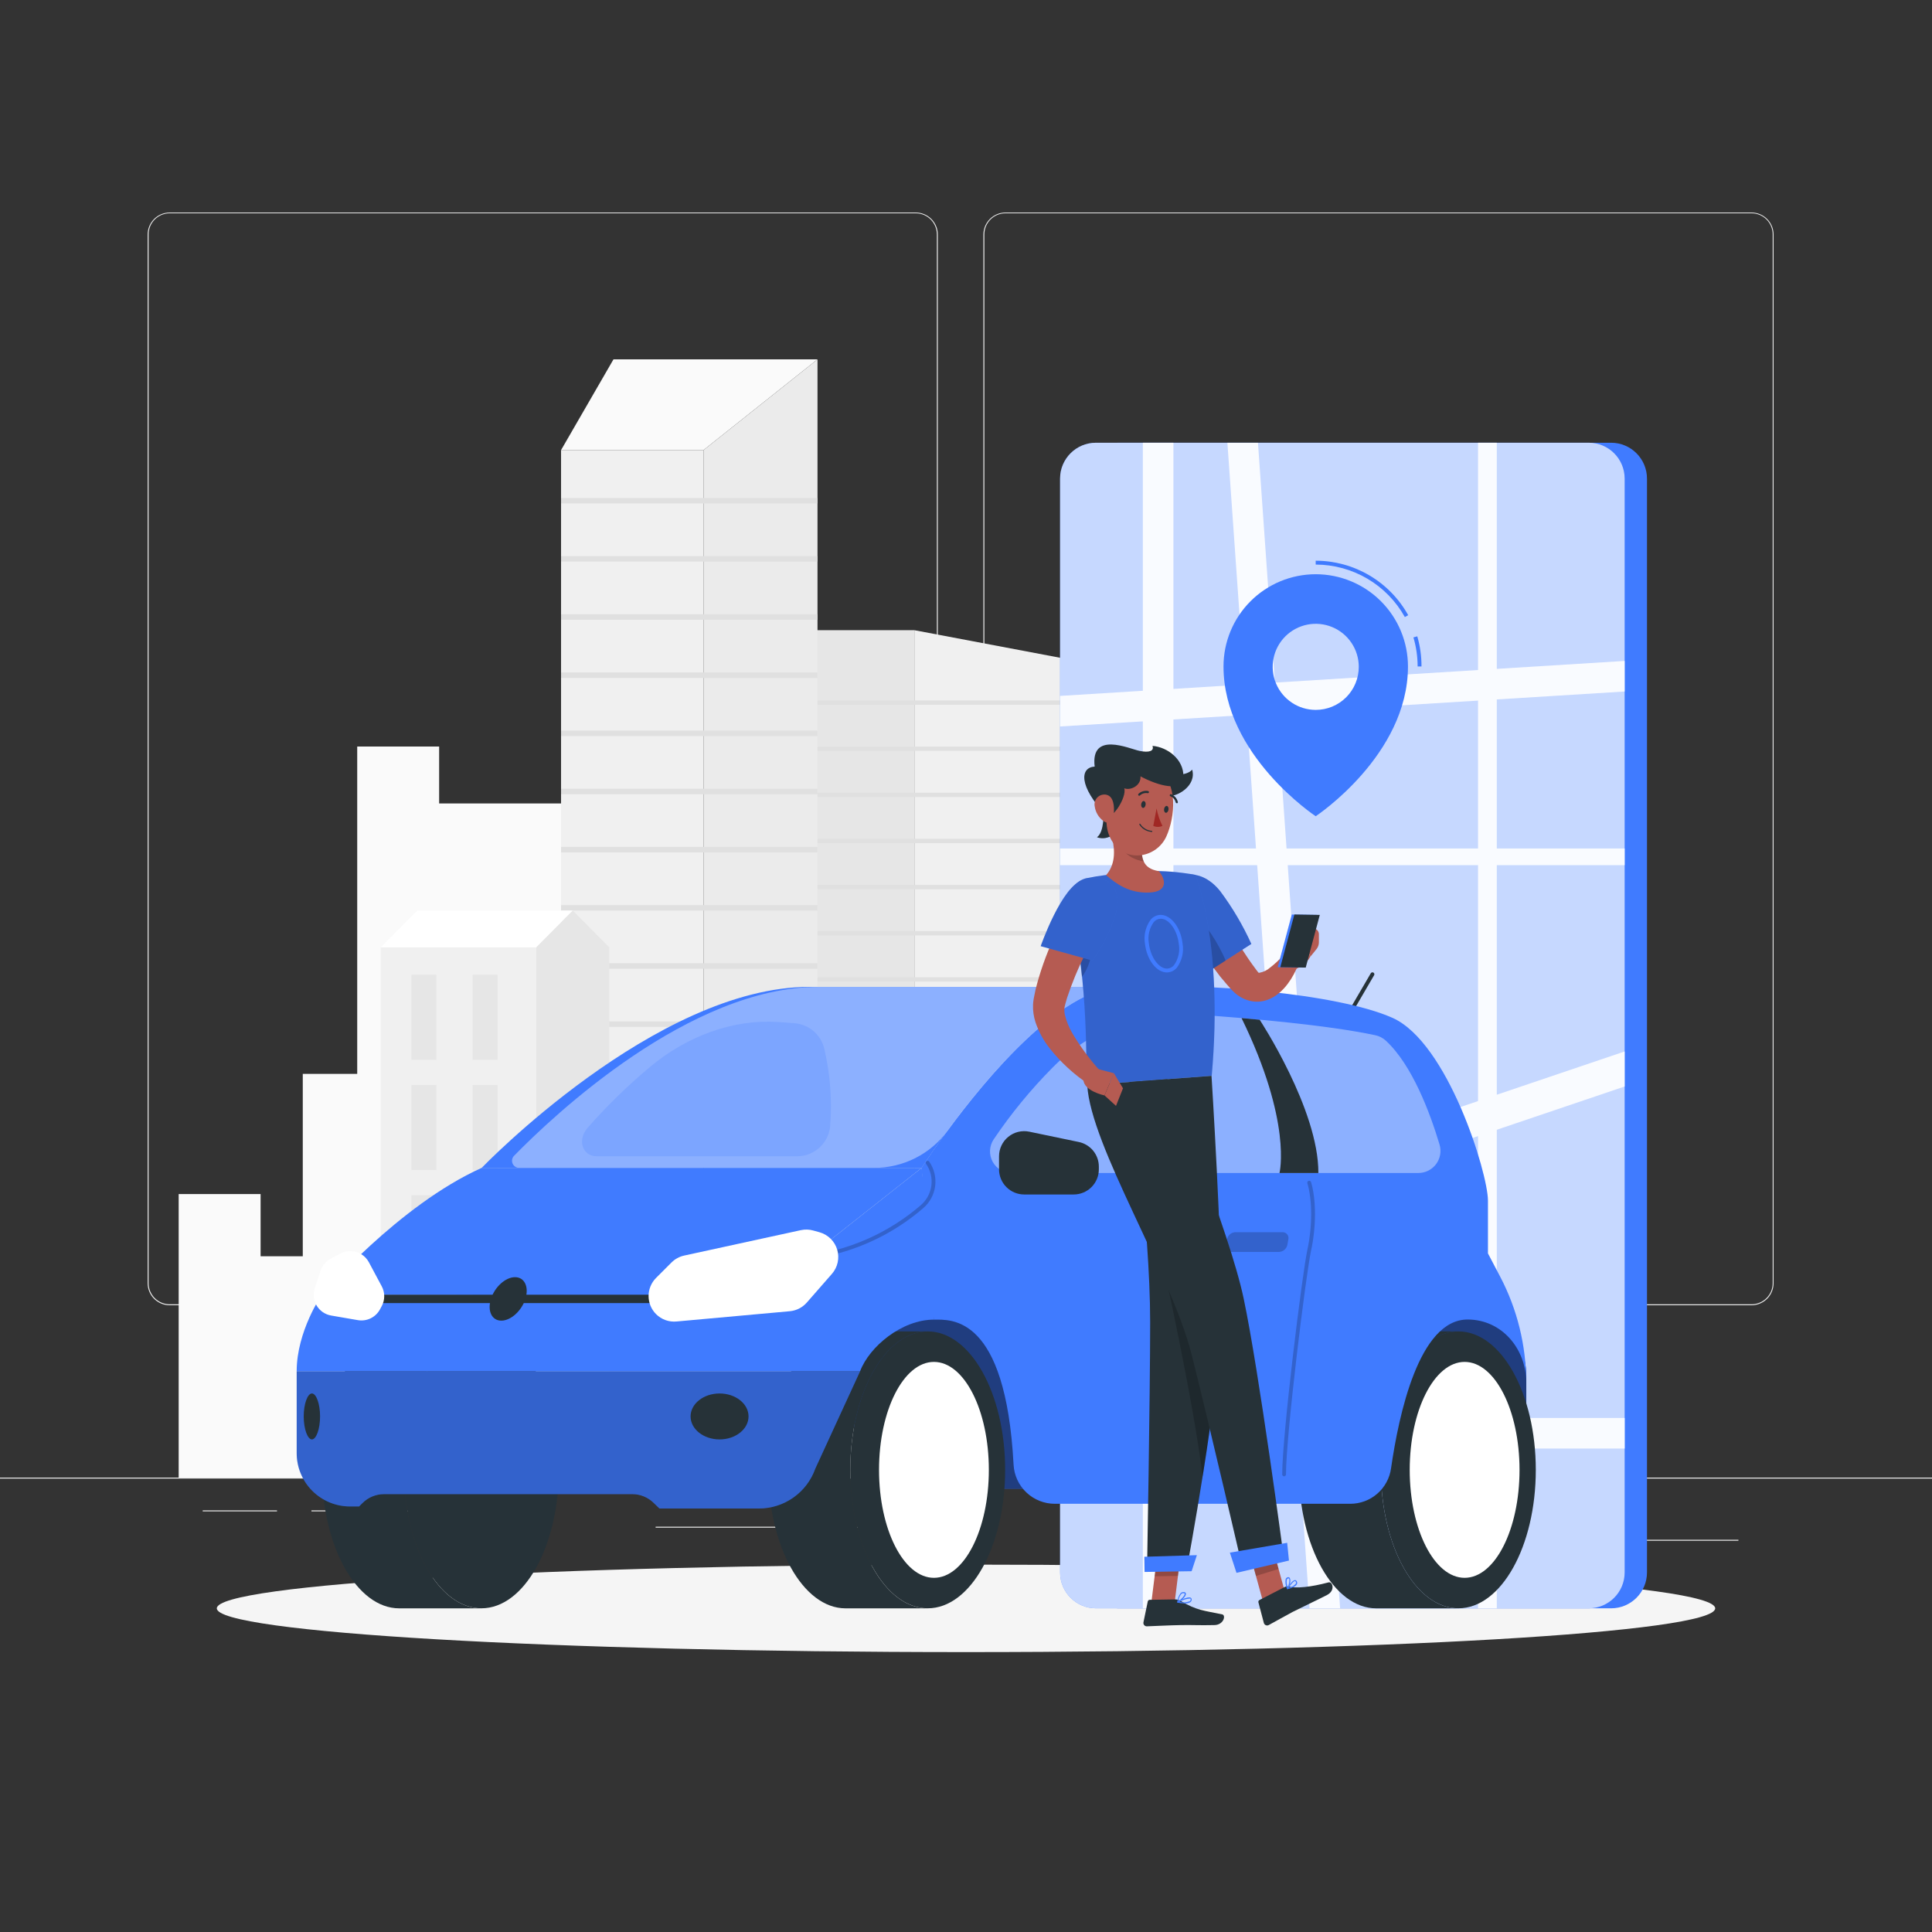 <svg width="370" height="370" viewBox="0 0 370 370" fill="none" xmlns="http://www.w3.org/2000/svg">
<rect x="0" y="0" width="370" height="370" fill="#333333" stroke="none"/>
<g clip-path="url(#clip0_1881_77980)">
<path d="M370 282.976H0V283.162H370V282.976Z" fill="#EBEBEB"/>
<path d="M175.38 249.972H32.493C31.374 249.97 30.301 249.524 29.51 248.732C28.72 247.94 28.275 246.866 28.275 245.747V44.889C28.285 43.776 28.734 42.712 29.523 41.927C30.313 41.143 31.38 40.702 32.493 40.7H175.38C176.501 40.7 177.575 41.145 178.368 41.938C179.16 42.73 179.605 43.805 179.605 44.926V245.747C179.605 246.867 179.16 247.942 178.368 248.735C177.575 249.527 176.501 249.972 175.38 249.972ZM32.493 40.848C31.423 40.85 30.397 41.277 29.641 42.034C28.885 42.792 28.46 43.818 28.46 44.889V245.747C28.46 246.817 28.885 247.844 29.641 248.601C30.397 249.359 31.423 249.785 32.493 249.787H175.38C176.451 249.785 177.478 249.359 178.235 248.602C178.992 247.844 179.418 246.818 179.42 245.747V44.889C179.418 43.818 178.992 42.791 178.235 42.034C177.478 41.276 176.451 40.85 175.38 40.848H32.493Z" fill="#EBEBEB"/>
<path d="M335.449 249.972H192.555C191.435 249.97 190.362 249.524 189.57 248.732C188.778 247.94 188.332 246.867 188.33 245.747V44.889C188.342 43.775 188.792 42.711 189.583 41.927C190.374 41.143 191.442 40.702 192.555 40.7H335.449C336.561 40.704 337.627 41.146 338.415 41.93C339.203 42.714 339.65 43.777 339.66 44.889V245.747C339.66 246.865 339.217 247.937 338.428 248.729C337.639 249.521 336.568 249.968 335.449 249.972ZM192.555 40.848C191.484 40.85 190.458 41.276 189.701 42.034C188.943 42.791 188.517 43.818 188.515 44.889V245.747C188.517 246.818 188.943 247.844 189.701 248.602C190.458 249.359 191.484 249.785 192.555 249.787H335.449C336.52 249.785 337.547 249.359 338.304 248.602C339.062 247.844 339.488 246.818 339.49 245.747V44.889C339.488 43.818 339.062 42.791 338.304 42.034C337.547 41.276 336.52 40.85 335.449 40.848H192.555Z" fill="#EBEBEB"/>
<path d="M332.926 294.883H313.686V295.069H332.926V294.883Z" fill="#EBEBEB"/>
<path d="M263.463 296.896H230.141V297.081H263.463V296.896Z" fill="#EBEBEB"/>
<path d="M312.946 288.016H267.961V288.201H312.946V288.016Z" fill="#EBEBEB"/>
<path d="M53.05 289.259H38.82V289.444H53.05V289.259Z" fill="#EBEBEB"/>
<path d="M100.559 289.259H59.645V289.444H100.559V289.259Z" fill="#EBEBEB"/>
<path d="M180.664 292.382H125.557V292.567H180.664V292.382Z" fill="#EBEBEB"/>
<path d="M49.907 228.675H34.219V282.976H49.907V228.675Z" fill="#FAFAFA"/>
<path d="M63.641 240.589H47.953V282.977H63.641V240.589Z" fill="#FAFAFA"/>
<path d="M73.674 205.661H57.986V282.976H73.674V205.661Z" fill="#FAFAFA"/>
<path d="M84.1 142.968H68.412V282.976H84.1V142.968Z" fill="#FAFAFA"/>
<path d="M122.905 153.869H80.807V282.976H122.905V153.869Z" fill="#FAFAFA"/>
<path d="M286.587 282.976H304.51V245.813H286.587V282.976Z" fill="#FAFAFA"/>
<path d="M270.884 282.976H288.807V253.968H270.884V282.976Z" fill="#FAFAFA"/>
<path d="M259.431 282.976H277.354V230.059H259.431V282.976Z" fill="#FAFAFA"/>
<path d="M247.515 282.976H265.438V187.153H247.515V282.976Z" fill="#FAFAFA"/>
<path d="M257.151 165.916H202.146V282.976H257.151V165.916Z" fill="#F0F0F0"/>
<path d="M251.911 170.822H249.291V185.067H251.911V170.822Z" fill="#F5F5F5"/>
<path d="M251.911 193.104H249.291V207.349H251.911V193.104Z" fill="#F5F5F5"/>
<path d="M251.911 215.377H249.291V229.622H251.911V215.377Z" fill="#F5F5F5"/>
<path d="M251.911 237.651H249.291V251.896H251.911V237.651Z" fill="#F5F5F5"/>
<path d="M251.911 259.933H249.291V274.178H251.911V259.933Z" fill="#F5F5F5"/>
<path d="M242.631 170.822H240.012V185.067H242.631V170.822Z" fill="#F5F5F5"/>
<path d="M242.631 193.104H240.012V207.349H242.631V193.104Z" fill="#F5F5F5"/>
<path d="M242.631 215.377H240.012V229.622H242.631V215.377Z" fill="#F5F5F5"/>
<path d="M242.631 237.651H240.012V251.896H242.631V237.651Z" fill="#F5F5F5"/>
<path d="M242.631 259.933H240.012V274.178H242.631V259.933Z" fill="#F5F5F5"/>
<path d="M233.352 170.822H230.733V185.067H233.352V170.822Z" fill="#F5F5F5"/>
<path d="M233.352 193.104H230.733V207.349H233.352V193.104Z" fill="#F5F5F5"/>
<path d="M233.352 215.377H230.733V229.622H233.352V215.377Z" fill="#F5F5F5"/>
<path d="M233.352 237.651H230.733V251.896H233.352V237.651Z" fill="#F5F5F5"/>
<path d="M233.352 259.933H230.733V274.178H233.352V259.933Z" fill="#F5F5F5"/>
<path d="M224.073 170.822H221.453V185.067H224.073V170.822Z" fill="#F5F5F5"/>
<path d="M224.073 193.104H221.453V207.349H224.073V193.104Z" fill="#F5F5F5"/>
<path d="M224.073 215.377H221.453V229.622H224.073V215.377Z" fill="#F5F5F5"/>
<path d="M224.073 237.651H221.453V251.896H224.073V237.651Z" fill="#F5F5F5"/>
<path d="M224.073 259.933H221.453V274.178H224.073V259.933Z" fill="#F5F5F5"/>
<path d="M214.786 170.822H212.166V185.067H214.786V170.822Z" fill="#F5F5F5"/>
<path d="M214.786 193.104H212.166V207.349H214.786V193.104Z" fill="#F5F5F5"/>
<path d="M214.786 215.377H212.166V229.622H214.786V215.377Z" fill="#F5F5F5"/>
<path d="M214.786 237.651H212.166V251.896H214.786V237.651Z" fill="#F5F5F5"/>
<path d="M214.786 259.933H212.166V274.178H214.786V259.933Z" fill="#F5F5F5"/>
<path opacity="0.5" d="M202.146 165.916H213.476L218.404 282.976H202.146V165.916Z" fill="#E0E0E0"/>
<path d="M175.107 120.687L207.727 126.859V282.976H175.107V120.687Z" fill="#F0F0F0"/>
<path d="M175.106 120.687H149.006V282.976H175.106V120.687Z" fill="#E6E6E6"/>
<path d="M149.008 134.969H207.727V134.14H149.008V134.969Z" fill="#E0E0E0"/>
<path d="M149.008 143.805H207.727V142.976H149.008V143.805Z" fill="#E0E0E0"/>
<path d="M149.008 152.64H207.727V151.811H149.008V152.64Z" fill="#E0E0E0"/>
<path d="M149.008 161.468H207.727V160.639H149.008V161.468Z" fill="#E0E0E0"/>
<path d="M149.008 170.311H207.727V169.482H149.008V170.311Z" fill="#E0E0E0"/>
<path d="M149.008 179.147H207.727V178.318H149.008V179.147Z" fill="#E0E0E0"/>
<path d="M149.008 187.982H207.727V187.154H149.008V187.982Z" fill="#E0E0E0"/>
<path d="M149.008 196.818H207.727V195.99H149.008V196.818Z" fill="#E0E0E0"/>
<path d="M149.008 205.661H207.727V204.832H149.008V205.661Z" fill="#E0E0E0"/>
<path d="M149.008 214.497H207.727V213.668H149.008V214.497Z" fill="#E0E0E0"/>
<path d="M149.008 223.332H207.727V222.503H149.008V223.332Z" fill="#E0E0E0"/>
<path d="M149.008 232.161H207.727V231.332H149.008V232.161Z" fill="#E0E0E0"/>
<path d="M149.008 241.003H207.727V240.175H149.008V241.003Z" fill="#E0E0E0"/>
<path d="M149.008 249.839H207.727V249.011H149.008V249.839Z" fill="#E0E0E0"/>
<path d="M149.008 258.675H207.727V257.846H149.008V258.675Z" fill="#E0E0E0"/>
<path d="M149.008 267.51H207.727V266.681H149.008V267.51Z" fill="#E0E0E0"/>
<path d="M149.008 276.354H207.727V275.525H149.008V276.354Z" fill="#E0E0E0"/>
<path d="M134.731 86.195H107.448V282.976H134.731V86.195Z" fill="#F0F0F0"/>
<path d="M134.731 86.195H107.448L117.489 68.82H156.561L134.731 86.195Z" fill="#FAFAFA"/>
<path d="M134.732 86.195L156.562 68.82V282.976H134.732V86.195Z" fill="#EBEBEB"/>
<path d="M156.561 95.364H107.448V96.415H156.561V95.364Z" fill="#E0E0E0"/>
<path d="M156.561 106.501H107.448V107.552H156.561V106.501Z" fill="#E0E0E0"/>
<path d="M156.561 117.638H107.448V118.689H156.561V117.638Z" fill="#E0E0E0"/>
<path d="M156.561 128.782H107.448V129.833H156.561V128.782Z" fill="#E0E0E0"/>
<path d="M156.561 139.919H107.448V140.97H156.561V139.919Z" fill="#E0E0E0"/>
<path d="M156.561 151.057H107.448V152.107H156.561V151.057Z" fill="#E0E0E0"/>
<path d="M156.561 162.194H107.448V163.245H156.561V162.194Z" fill="#E0E0E0"/>
<path d="M156.561 173.331H107.448V174.381H156.561V173.331Z" fill="#E0E0E0"/>
<path d="M156.561 184.467H107.448V185.518H156.561V184.467Z" fill="#E0E0E0"/>
<path d="M156.561 195.612H107.448V196.663H156.561V195.612Z" fill="#E0E0E0"/>
<path d="M156.561 206.749H107.448V207.8H156.561V206.749Z" fill="#E0E0E0"/>
<path d="M156.561 217.886H107.448V218.937H156.561V217.886Z" fill="#E0E0E0"/>
<path d="M156.561 229.023H107.448V230.074H156.561V229.023Z" fill="#E0E0E0"/>
<path d="M156.561 240.16H107.448V241.211H156.561V240.16Z" fill="#E0E0E0"/>
<path d="M156.561 251.297H107.448V252.348H156.561V251.297Z" fill="#E0E0E0"/>
<path d="M156.561 262.441H107.448V263.492H156.561V262.441Z" fill="#E0E0E0"/>
<path d="M156.561 273.579H107.448V274.629H156.561V273.579Z" fill="#E0E0E0"/>
<path d="M102.712 181.419H72.927V282.977H102.712V181.419Z" fill="#F0F0F0"/>
<path d="M83.57 186.666H78.789V202.968H83.57V186.666Z" fill="#E6E6E6"/>
<path d="M95.298 186.666H90.518V202.968H95.298V186.666Z" fill="#E6E6E6"/>
<path d="M83.57 207.777H78.789V224.08H83.57V207.777Z" fill="#E6E6E6"/>
<path d="M95.298 207.777H90.518V224.08H95.298V207.777Z" fill="#E6E6E6"/>
<path d="M83.57 228.882H78.789V245.185H83.57V228.882Z" fill="#E6E6E6"/>
<path d="M95.298 228.882H90.518V245.185H95.298V228.882Z" fill="#E6E6E6"/>
<path d="M83.57 249.995H78.789V266.297H83.57V249.995Z" fill="#E6E6E6"/>
<path d="M95.298 249.995H90.518V266.297H95.298V249.995Z" fill="#E6E6E6"/>
<path d="M102.705 181.419H72.927L79.913 174.381H109.698L102.705 181.419Z" fill="white"/>
<path d="M102.703 181.419L109.696 174.381L116.682 181.419V282.976H102.703V181.419Z" fill="#E6E6E6"/>
<path d="M185 316.395C264.241 316.395 328.479 312.644 328.479 308.018C328.479 303.392 264.241 299.641 185 299.641C105.759 299.641 41.522 303.392 41.522 308.018C41.522 312.644 105.759 316.395 185 316.395Z" fill="#F5F5F5"/>
<path d="M308.542 84.79H214.17C210.373 84.79 207.295 87.867 207.295 91.664V301.136C207.295 304.933 210.373 308.011 214.17 308.011H308.542C312.339 308.011 315.417 304.933 315.417 301.136V91.664C315.417 87.867 312.339 84.79 308.542 84.79Z" fill="#407BFF"/>
<path d="M304.264 84.79H209.892C206.095 84.79 203.018 87.867 203.018 91.664V301.136C203.018 304.933 206.095 308.011 209.892 308.011H304.264C308.061 308.011 311.139 304.933 311.139 301.136V91.664C311.139 87.867 308.061 84.79 304.264 84.79Z" fill="#407BFF"/>
<path opacity="0.7" d="M304.264 84.79H209.892C206.095 84.79 203.018 87.867 203.018 91.664V301.136C203.018 304.933 206.095 308.011 209.892 308.011H304.264C308.061 308.011 311.139 304.933 311.139 301.136V91.664C311.139 87.867 308.061 84.79 304.264 84.79Z" fill="white"/>
<g opacity="0.9">
<path d="M224.723 84.79H218.869V308.011H224.723V84.79Z" fill="white"/>
<path d="M286.652 84.79H283.062V308.011H286.652V84.79Z" fill="white"/>
<path d="M203.018 133.275V139.128L311.139 132.431V126.578L203.018 133.275Z" fill="white"/>
<path d="M203.025 271.558V277.412H311.147V271.558H203.025Z" fill="white"/>
<path d="M203.018 162.497V165.686H311.139V162.497H203.018Z" fill="white"/>
<path d="M203.018 237.955V244.659L311.139 208.074V201.369L203.018 237.955Z" fill="white"/>
<path d="M240.914 84.79H235.061L250.793 308.018H256.646L240.914 84.79Z" fill="white"/>
</g>
<path d="M292.301 285.114H163.578V244.992H277.042L287.632 253.598C289.095 254.786 290.275 256.286 291.083 257.989C291.891 259.692 292.307 261.555 292.301 263.44V285.114Z" fill="#407BFF"/>
<path opacity="0.5" d="M292.301 285.114H163.578V244.992H277.042L287.632 253.598C289.095 254.786 290.275 256.286 291.083 257.989C291.891 259.692 292.307 261.555 292.301 263.44V285.114Z" fill="black"/>
<path d="M162.84 281.496C162.84 266.851 169.5 254.981 177.64 254.981H161.937C153.745 254.981 147.137 266.821 147.137 281.496C147.137 296.17 153.797 308.017 161.937 308.017H177.669C169.463 308.017 162.84 296.14 162.84 281.496Z" fill="#263238"/>
<path d="M177.667 308.01C185.858 308.01 192.497 296.139 192.497 281.496C192.497 266.852 185.858 254.981 177.667 254.981C169.477 254.981 162.838 266.852 162.838 281.496C162.838 296.139 169.477 308.01 177.667 308.01Z" fill="#263238"/>
<path d="M178.859 302.172C184.667 302.172 189.375 292.915 189.375 281.496C189.375 270.077 184.667 260.82 178.859 260.82C173.052 260.82 168.344 270.077 168.344 281.496C168.344 292.915 173.052 302.172 178.859 302.172Z" fill="white"/>
<path d="M77.361 281.496C77.361 266.851 84.021 254.981 92.161 254.981H76.458C68.266 254.981 61.658 266.821 61.658 281.496C61.658 296.17 68.318 308.017 76.458 308.017H92.191C83.999 308.017 77.361 296.14 77.361 281.496Z" fill="#263238"/>
<path d="M92.191 308.01C100.381 308.01 107.021 296.139 107.021 281.496C107.021 266.852 100.381 254.981 92.191 254.981C84.001 254.981 77.361 266.852 77.361 281.496C77.361 296.139 84.001 308.01 92.191 308.01Z" fill="#263238"/>
<path d="M264.463 281.496C264.463 266.851 271.123 254.981 279.263 254.981H263.56C255.375 254.981 248.76 266.821 248.76 281.496C248.76 296.17 255.42 308.017 263.56 308.017H279.292C271.108 308.017 264.463 296.14 264.463 281.496Z" fill="#263238"/>
<path d="M279.292 308.01C287.483 308.01 294.122 296.139 294.122 281.496C294.122 266.852 287.483 254.981 279.292 254.981C271.102 254.981 264.463 266.852 264.463 281.496C264.463 296.139 271.102 308.01 279.292 308.01Z" fill="#263238"/>
<path d="M280.492 302.172C286.299 302.172 291.007 292.915 291.007 281.496C291.007 270.077 286.299 260.82 280.492 260.82C274.684 260.82 269.977 270.077 269.977 281.496C269.977 292.915 274.684 302.172 280.492 302.172Z" fill="white"/>
<path d="M145.315 288.896H126.29L125.224 287.86C124.13 286.763 122.644 286.145 121.095 286.143H73.543C71.993 286.145 70.508 286.763 69.413 287.86L68.762 288.504H67.031C65.685 288.504 64.353 288.238 63.111 287.721C61.868 287.205 60.74 286.448 59.791 285.494C58.842 284.541 58.091 283.409 57.581 282.164C57.071 280.919 56.812 279.585 56.819 278.24V262.589H164.725L156.141 281.252C155.35 283.489 153.883 285.426 151.944 286.796C150.005 288.165 147.689 288.899 145.315 288.896Z" fill="#407BFF"/>
<path opacity="0.2" d="M145.315 288.896H126.29L125.224 287.86C124.13 286.763 122.644 286.145 121.095 286.143H73.543C71.993 286.145 70.508 286.763 69.413 287.86L68.762 288.504H67.031C65.685 288.504 64.353 288.238 63.111 287.721C61.868 287.205 60.74 286.448 59.791 285.494C58.842 284.541 58.091 283.409 57.581 282.164C57.071 280.919 56.812 279.585 56.819 278.24V262.589H164.725L156.141 281.252C155.35 283.489 153.883 285.426 151.944 286.796C150.005 288.165 147.689 288.899 145.315 288.896Z" fill="black"/>
<path d="M257.64 195.863C257.574 195.864 257.51 195.846 257.455 195.811C257.412 195.787 257.375 195.755 257.345 195.717C257.316 195.679 257.294 195.635 257.282 195.588C257.269 195.541 257.266 195.492 257.273 195.444C257.28 195.396 257.296 195.35 257.321 195.308L262.501 186.428C262.523 186.381 262.554 186.339 262.592 186.304C262.631 186.27 262.677 186.244 262.726 186.228C262.775 186.212 262.827 186.207 262.879 186.213C262.93 186.218 262.98 186.235 263.025 186.261C263.069 186.287 263.108 186.322 263.139 186.364C263.169 186.406 263.19 186.453 263.201 186.504C263.211 186.555 263.211 186.607 263.2 186.658C263.19 186.708 263.168 186.756 263.138 186.798L257.958 195.678C257.926 195.734 257.879 195.78 257.823 195.813C257.768 195.845 257.704 195.863 257.64 195.863Z" fill="#263238"/>
<path d="M284.961 240.041V229.947C284.961 224.642 277.25 199.607 266.646 194.916C256.042 190.224 230.386 188.137 214.224 188.996C198.063 189.854 176.484 223.657 176.484 223.657L178.83 252.725C182.116 252.725 192.579 251.733 194.111 280.489C194.214 282.517 195.093 284.427 196.565 285.824C198.038 287.221 199.992 287.998 202.022 287.993H258.602C260.503 287.992 262.339 287.303 263.772 286.055C265.206 284.807 266.139 283.082 266.402 281.2C267.882 270.951 271.745 252.702 281.061 252.702C287.595 252.702 292.28 258.297 292.28 264.713C292.281 257.664 290.57 250.721 287.292 244.481L284.961 240.041Z" fill="#407BFF"/>
<path d="M155.024 188.996C125.595 188.996 92.25 223.658 92.25 223.658H176.514C176.514 223.658 198.07 189.862 214.254 188.996H155.024Z" fill="#407BFF"/>
<path opacity="0.4" d="M156.83 188.996C132.04 188.996 106.036 213.594 98.451 221.341C98.263 221.533 98.135 221.776 98.085 222.04C98.034 222.304 98.063 222.578 98.167 222.825C98.272 223.073 98.447 223.284 98.671 223.432C98.896 223.58 99.159 223.659 99.428 223.658H167.404C170.14 223.665 172.839 223.027 175.283 221.796C177.726 220.564 179.844 218.773 181.464 216.568C188.775 206.608 202.858 189.61 214.254 188.996H156.83Z" fill="white"/>
<path d="M176.513 223.657L145.389 248.218L61.628 247.951C61.628 247.951 56.818 254.944 56.818 262.589H164.725C166.494 257.904 172.695 252.724 178.859 252.724C178.859 244.007 176.513 223.657 176.513 223.657Z" fill="#407BFF"/>
<path opacity="0.2" d="M156.141 240.981C156.053 240.98 155.967 240.948 155.901 240.889C155.834 240.831 155.791 240.75 155.779 240.663C155.766 240.567 155.791 240.47 155.849 240.392C155.908 240.315 155.994 240.263 156.089 240.248C163.561 239.037 170.552 235.785 176.291 230.85C177.426 229.896 178.165 228.553 178.363 227.084C178.561 225.615 178.205 224.124 177.364 222.903C177.334 222.863 177.311 222.818 177.299 222.769C177.286 222.72 177.284 222.67 177.291 222.62C177.299 222.571 177.316 222.523 177.343 222.48C177.369 222.438 177.404 222.401 177.446 222.372C177.487 222.344 177.534 222.324 177.583 222.314C177.632 222.304 177.683 222.304 177.732 222.314C177.781 222.324 177.828 222.344 177.869 222.373C177.91 222.402 177.945 222.438 177.971 222.481C178.914 223.854 179.313 225.529 179.09 227.18C178.867 228.83 178.039 230.339 176.765 231.413C170.925 236.439 163.807 239.748 156.2 240.974L156.141 240.981Z" fill="black"/>
<path d="M61.629 247.951C61.629 247.951 76.34 230.806 92.25 223.657H176.514L145.39 248.218L61.629 247.951Z" fill="#407BFF"/>
<path d="M126.785 247.952H71.529V249.557H126.785V247.952Z" fill="#263238"/>
<path d="M125.639 244.74L128.599 241.78C129.264 241.116 130.107 240.656 131.026 240.456L153.381 235.587C154.167 235.415 154.983 235.44 155.757 235.661L156.956 235.994C157.754 236.218 158.482 236.642 159.073 237.224C159.663 237.806 160.097 238.528 160.333 239.323C160.569 240.117 160.601 240.959 160.424 241.769C160.248 242.579 159.869 243.332 159.324 243.956L154.514 249.454C153.684 250.4 152.525 250.993 151.272 251.112L129.568 253.08C128.851 253.149 128.128 253.058 127.45 252.815C126.772 252.572 126.156 252.182 125.646 251.674C124.728 250.754 124.212 249.508 124.211 248.209C124.21 246.909 124.723 245.662 125.639 244.74Z" fill="white"/>
<path d="M73.09 246.309L70.641 241.728C70.296 241.087 69.785 240.55 69.161 240.174C68.568 239.819 67.894 239.622 67.203 239.602C66.513 239.583 65.828 239.741 65.217 240.063L63.359 241.04C62.447 241.522 61.754 242.335 61.42 243.312L60.288 246.664C60.1 247.216 60.034 247.802 60.094 248.382C60.154 248.962 60.339 249.522 60.637 250.024C60.934 250.525 61.337 250.956 61.817 251.287C62.297 251.618 62.844 251.841 63.419 251.94L68.532 252.821C69.366 252.965 70.224 252.843 70.985 252.473C71.746 252.102 72.371 251.502 72.772 250.756L73.112 250.127C73.426 249.539 73.588 248.882 73.584 248.215C73.58 247.548 73.41 246.893 73.09 246.309Z" fill="white"/>
<path opacity="0.4" d="M193.726 224.642H271.633C272.293 224.642 272.945 224.488 273.535 224.192C274.125 223.895 274.638 223.465 275.032 222.935C275.426 222.405 275.691 221.79 275.805 221.139C275.918 220.489 275.879 219.821 275.688 219.188C273.912 213.268 270.508 204.011 265.395 199.29C264.826 198.77 264.128 198.412 263.374 198.254C254.191 196.307 239.428 195.012 228.476 194.258C223.512 193.918 218.533 194.658 213.882 196.425C209.231 198.193 205.018 200.948 201.533 204.499C197.366 208.709 193.602 213.3 190.292 218.211C189.877 218.834 189.639 219.557 189.603 220.304C189.566 221.051 189.733 221.794 190.085 222.454C190.438 223.114 190.962 223.666 191.603 224.051C192.244 224.436 192.978 224.64 193.726 224.642Z" fill="white"/>
<path d="M143.354 271.262C143.354 273.689 140.868 275.665 137.804 275.665C134.74 275.665 132.254 273.689 132.254 271.262C132.254 268.835 134.733 266.866 137.804 266.866C140.875 266.866 143.354 268.835 143.354 271.262Z" fill="#263238"/>
<path d="M98.635 244.592C100.456 244.592 101.344 246.457 100.619 248.751C99.894 251.045 97.836 252.917 96.008 252.917C94.181 252.917 93.3 251.052 94.025 248.751C94.751 246.449 96.815 244.592 98.635 244.592Z" fill="#263238"/>
<path d="M61.296 271.262C61.296 273.689 60.556 275.665 59.735 275.665C58.913 275.665 58.166 273.689 58.166 271.262C58.166 268.835 58.906 266.866 59.735 266.866C60.564 266.866 61.296 268.835 61.296 271.262Z" fill="#263238"/>
<path d="M191.328 223.939V221.445C191.327 220.729 191.486 220.023 191.793 219.376C192.1 218.73 192.548 218.16 193.103 217.708C193.658 217.257 194.307 216.934 195.002 216.765C195.697 216.596 196.422 216.585 197.122 216.731L206.609 218.707C207.692 218.933 208.664 219.525 209.363 220.383C210.061 221.242 210.442 222.314 210.442 223.421V223.939C210.442 225.215 209.936 226.439 209.034 227.343C208.132 228.246 206.909 228.754 205.632 228.756H196.146C194.868 228.756 193.643 228.249 192.739 227.345C191.836 226.442 191.328 225.216 191.328 223.939Z" fill="#263238"/>
<path d="M241.24 195.293C241.24 195.293 239.975 195.167 237.77 194.975C247.523 214.955 245.036 224.642 245.036 224.642H252.481C252.555 212.476 241.24 195.293 241.24 195.293Z" fill="#263238"/>
<path opacity="0.2" d="M158.983 215.695C158.832 217.265 158.102 218.723 156.935 219.785C155.768 220.846 154.248 221.436 152.67 221.438H114.316C111.519 221.438 110.505 218.315 112.533 215.991C116.191 211.825 120.165 207.946 124.417 204.388C131.64 198.305 140.608 195.145 148.993 195.73L152.16 195.959C153.527 196.066 154.823 196.611 155.855 197.514C156.887 198.417 157.6 199.629 157.887 200.969C159.007 205.792 159.376 210.759 158.983 215.695Z" fill="#407BFF"/>
<path opacity="0.2" d="M245.927 282.732C245.829 282.732 245.734 282.693 245.665 282.623C245.596 282.554 245.557 282.46 245.557 282.362C245.557 274.873 249.375 243.993 250.374 239.368C251.343 234.876 251.343 229.859 250.374 226.595C250.347 226.501 250.358 226.4 250.405 226.314C250.452 226.228 250.531 226.164 250.626 226.137C250.72 226.111 250.82 226.123 250.906 226.17C250.991 226.217 251.055 226.295 251.084 226.388C252.083 229.763 252.083 234.92 251.084 239.523C250.085 244.126 246.282 274.903 246.282 282.362C246.282 282.457 246.245 282.549 246.179 282.618C246.113 282.687 246.022 282.728 245.927 282.732Z" fill="black"/>
<path opacity="0.2" d="M244.942 239.76H235.921C235.75 239.766 235.58 239.732 235.424 239.661C235.268 239.59 235.13 239.485 235.022 239.353C234.913 239.22 234.836 239.065 234.797 238.898C234.758 238.731 234.758 238.558 234.796 238.391L234.981 237.348C235.056 236.972 235.255 236.633 235.547 236.384C235.838 236.136 236.205 235.993 236.587 235.979H245.608C245.779 235.973 245.949 236.007 246.105 236.078C246.261 236.148 246.399 236.254 246.507 236.386C246.616 236.518 246.693 236.674 246.732 236.841C246.771 237.007 246.771 237.181 246.733 237.348L246.548 238.391C246.473 238.767 246.274 239.106 245.982 239.354C245.691 239.603 245.324 239.746 244.942 239.76Z" fill="black"/>
<path d="M272.232 127.635H271.492C271.492 125.751 271.221 123.877 270.685 122.07L271.425 121.863C271.971 123.738 272.243 125.682 272.232 127.635ZM269.043 118.171C267.348 115.129 264.872 112.594 261.871 110.828C258.87 109.061 255.453 108.127 251.971 108.121V107.381C255.585 107.385 259.133 108.354 262.248 110.188C265.362 112.023 267.93 114.656 269.686 117.815L269.043 118.171Z" fill="#407BFF"/>
<path d="M251.971 109.971C247.287 109.973 242.796 111.835 239.485 115.147C236.174 118.46 234.314 122.952 234.314 127.635C234.314 144.655 251.971 156.317 251.971 156.317C251.971 156.317 269.642 144.648 269.642 127.635C269.64 122.95 267.777 118.457 264.464 115.144C261.15 111.832 256.656 109.971 251.971 109.971ZM251.971 135.953C250.341 135.951 248.748 135.466 247.393 134.56C246.038 133.653 244.983 132.365 244.36 130.859C243.737 129.352 243.575 127.695 243.894 126.096C244.213 124.498 244.999 123.029 246.152 121.877C247.305 120.725 248.774 119.941 250.373 119.623C251.972 119.306 253.629 119.469 255.135 120.094C256.641 120.718 257.928 121.774 258.833 123.13C259.739 124.485 260.222 126.079 260.222 127.709C260.222 128.792 260.008 129.865 259.594 130.865C259.179 131.866 258.571 132.775 257.805 133.541C257.038 134.306 256.129 134.913 255.128 135.327C254.127 135.741 253.054 135.954 251.971 135.953Z" fill="#407BFF"/>
<path d="M220.498 306.893L224.968 306.819L226.255 296.459L221.793 296.533L220.498 306.893Z" fill="#B55B52"/>
<path d="M241.832 306.559L246.169 305.235L243.475 295.415L239.139 296.747L241.832 306.559Z" fill="#B55B52"/>
<path d="M246.035 303.933L241.195 306.427C241.117 306.469 241.055 306.537 241.02 306.619C240.985 306.701 240.979 306.792 241.003 306.878L242.039 310.808C242.064 310.903 242.11 310.992 242.175 311.066C242.239 311.141 242.319 311.201 242.41 311.24C242.5 311.279 242.599 311.297 242.697 311.293C242.796 311.288 242.892 311.262 242.979 311.215C244.525 310.386 245.613 309.735 247.574 308.691C248.78 308.07 252.48 306.323 254.145 305.458C255.81 304.592 255.181 302.838 254.426 303.045C251.022 303.955 248.24 304.222 246.804 303.844C246.546 303.776 246.271 303.808 246.035 303.933Z" fill="#263238"/>
<path d="M225.056 306.301L220.18 306.382C220.092 306.384 220.007 306.416 219.94 306.472C219.873 306.529 219.827 306.607 219.81 306.693L218.988 310.674C218.967 310.77 218.967 310.87 218.991 310.966C219.014 311.061 219.058 311.151 219.121 311.226C219.184 311.302 219.263 311.363 219.353 311.403C219.443 311.443 219.541 311.462 219.639 311.459C221.401 311.399 223.939 311.259 226.151 311.222C228.734 311.185 229.489 311.288 232.523 311.222C234.351 311.222 234.832 309.327 234.062 309.172C230.554 308.432 229.186 308.432 226.144 306.612C225.814 306.416 225.44 306.309 225.056 306.301Z" fill="#263238"/>
<path d="M231.841 170.977C232.855 173.012 234.002 175.165 235.149 177.215C236.296 179.265 237.51 181.307 238.805 183.224C239.138 183.698 239.449 184.193 239.789 184.645L240.625 185.784C240.795 186.006 240.892 186.11 240.921 186.162C240.951 186.214 240.966 186.288 241.18 186.302C241.966 186.16 242.696 185.802 243.289 185.266C243.696 184.956 244.111 184.6 244.518 184.223C244.925 183.846 245.332 183.409 245.687 183.061L248.639 184.704C248.393 185.358 248.101 185.993 247.766 186.606C247.436 187.233 247.055 187.832 246.627 188.397C246.171 189.014 245.65 189.579 245.073 190.084C244.386 190.694 243.59 191.169 242.727 191.482C241.645 191.877 240.471 191.942 239.352 191.667C238.304 191.41 237.334 190.903 236.526 190.187C236.347 190.037 236.176 189.876 236.015 189.706L235.778 189.462L235.608 189.27L234.957 188.53C234.52 188.034 234.121 187.523 233.706 187.05C232.125 185.017 230.668 182.892 229.34 180.686C228.689 179.591 228.045 178.466 227.453 177.363C226.861 176.261 226.284 175.143 225.736 173.893L231.841 170.977Z" fill="#B55B52"/>
<path d="M223.834 171.007C222.628 175.106 231.101 186.273 231.101 186.273L239.648 180.775C238.04 177.223 236.055 173.854 233.728 170.726C230.228 166.263 225.152 166.5 223.834 171.007Z" fill="#407BFF"/>
<g opacity="0.2">
<path d="M223.834 171.007C222.628 175.106 231.101 186.273 231.101 186.273L239.648 180.775C238.04 177.223 236.055 173.854 233.728 170.726C230.228 166.263 225.152 166.5 223.834 171.007Z" fill="black"/>
</g>
<path opacity="0.2" d="M229.045 175.817C230.799 176.557 233.389 180.804 234.736 183.957L231.11 186.288C229.081 183.579 227.258 180.722 225.656 177.741C226.803 176.468 228.113 175.424 229.045 175.817Z" fill="black"/>
<path d="M245.177 183.86L248.271 178.858L250.972 183.172C250.322 184.323 249.267 185.191 248.012 185.607L245.177 183.86Z" fill="#B55B52"/>
<path d="M252.584 178.91V180.456C252.585 180.939 252.417 181.407 252.111 181.781L250.986 183.172L248.285 178.858L251.075 177.844C251.245 177.784 251.428 177.765 251.607 177.79C251.786 177.815 251.957 177.882 252.105 177.987C252.253 178.091 252.374 178.229 252.457 178.39C252.54 178.55 252.584 178.729 252.584 178.91Z" fill="#B55B52"/>
<path d="M249.566 185.303L244.697 185.229L247.391 175.143L252.26 175.217L249.566 185.303Z" fill="#407BFF"/>
<path d="M250.061 185.303L245.191 185.229L247.885 175.143L252.754 175.217L250.061 185.303Z" fill="#263238"/>
<path opacity="0.2" d="M226.254 296.466L225.589 301.802L221.119 301.876L221.785 296.533L226.254 296.466Z" fill="black"/>
<path opacity="0.2" d="M239.139 296.747L243.482 295.415L244.866 300.477L240.522 301.809L239.139 296.747Z" fill="black"/>
<path d="M204.981 173.16C208.629 188.863 207.837 204.44 208.237 207.799L232.057 206.023C234.344 180.501 228.927 167.543 228.927 167.543C228.927 167.543 227.395 167.247 225.316 167.033C224.665 166.966 223.954 166.907 223.222 166.87C222.815 166.87 222.408 166.833 221.986 166.826C218.6 166.878 215.22 167.125 211.863 167.566C211.226 167.647 210.582 167.736 209.953 167.839L208.266 168.15H208.2C207.654 168.259 207.137 168.476 206.677 168.789C206.218 169.102 205.826 169.504 205.526 169.971C205.225 170.439 205.022 170.962 204.929 171.51C204.835 172.058 204.853 172.619 204.981 173.16Z" fill="#407BFF"/>
<g opacity="0.2">
<path d="M204.981 173.16C208.629 188.863 207.837 204.44 208.237 207.799L232.057 206.023C234.344 180.501 228.927 167.543 228.927 167.543C228.927 167.543 227.395 167.247 225.316 167.033C224.665 166.966 223.954 166.907 223.222 166.87C222.815 166.87 222.408 166.833 221.986 166.826C218.6 166.878 215.22 167.125 211.863 167.566C211.226 167.647 210.582 167.736 209.953 167.839L208.266 168.15H208.2C207.654 168.259 207.137 168.476 206.677 168.789C206.218 169.102 205.826 169.504 205.526 169.971C205.225 170.439 205.022 170.962 204.929 171.51C204.835 172.058 204.853 172.619 204.981 173.16Z" fill="black"/>
</g>
<path opacity="0.2" d="M209.014 176.475L206.276 179.99C206.279 180.034 206.279 180.079 206.276 180.123C206.66 182.506 206.956 184.837 207.178 187.087C209.805 183.853 209.421 178.014 209.014 176.475Z" fill="black"/>
<path d="M213.01 160.625C213.58 163.022 213.543 165.686 211.826 167.595C213.728 169.223 216.192 171.081 220.07 170.933C223.947 170.785 223.082 168.165 221.949 166.841C218.642 166.308 218.634 164.154 218.605 161.786C218.603 161.547 218.526 161.314 218.383 161.121C218.241 160.928 218.041 160.785 217.813 160.713L214.172 159.544C214.018 159.495 213.854 159.488 213.696 159.523C213.539 159.558 213.393 159.635 213.275 159.745C213.157 159.855 213.07 159.994 213.023 160.149C212.977 160.303 212.972 160.468 213.01 160.625Z" fill="#B55B52"/>
<path d="M223.481 186.236C221.483 186.236 219.641 183.838 219.278 180.775C219.136 179.964 219.161 179.132 219.351 178.33C219.54 177.529 219.891 176.775 220.381 176.113C220.612 175.834 220.901 175.608 221.228 175.452C221.556 175.296 221.913 175.214 222.275 175.21C224.266 175.21 226.116 177.608 226.471 180.671C226.613 181.482 226.59 182.313 226.402 183.114C226.213 183.916 225.864 184.671 225.376 185.333C225.143 185.61 224.853 185.834 224.527 185.99C224.2 186.146 223.843 186.23 223.481 186.236ZM222.283 175.95C222.025 175.954 221.771 176.016 221.539 176.13C221.308 176.244 221.104 176.407 220.943 176.609C220.526 177.193 220.23 177.854 220.073 178.555C219.915 179.255 219.899 179.979 220.026 180.686C220.329 183.298 221.913 185.496 223.489 185.496C223.748 185.493 224.003 185.432 224.236 185.318C224.469 185.204 224.674 185.04 224.836 184.837C225.251 184.252 225.546 183.591 225.703 182.891C225.861 182.191 225.878 181.466 225.753 180.76C225.465 178.148 223.881 175.95 222.312 175.95H222.283Z" fill="#407BFF"/>
<path opacity="0.2" d="M218.611 161.919L214.948 162.393C215.029 162.556 215.133 162.711 215.229 162.867C215.924 163.977 217.449 164.709 219.032 164.976C218.689 163.995 218.546 162.956 218.611 161.919Z" fill="black"/>
<path d="M223.361 152.44C225.396 152.78 229.2 150.471 228.312 147.393C227.172 148.821 223.361 148.34 223.361 148.34V152.44Z" fill="#263238"/>
<path d="M215.414 155.696C215.636 157.754 213.097 161.417 210.078 160.344C211.558 159.293 211.321 155.452 211.321 155.452L215.414 155.696Z" fill="#263238"/>
<path d="M212.431 151.7C211.884 156.096 211.336 158.649 213.119 161.32C215.791 165.294 221.533 164.28 223.383 160.158C225.048 156.458 225.662 149.865 221.726 147.334C220.863 146.775 219.873 146.444 218.847 146.374C217.822 146.304 216.795 146.497 215.865 146.934C214.935 147.371 214.131 148.038 213.53 148.872C212.93 149.706 212.551 150.679 212.431 151.7Z" fill="#B55B52"/>
<path d="M211.824 156.14C212.897 157.272 215.85 152.647 215.31 150.96C216.42 151.448 218.551 150.516 218.418 148.681C221.74 150.457 226.558 151.863 226.632 148.681C226.706 145.499 223.672 143.094 220.712 142.842C221.067 143.797 220.127 144.204 218.196 143.797C216.264 143.39 208.82 139.964 209.641 146.809C206.859 146.971 206.496 150.494 211.824 156.14Z" fill="#263238"/>
<path d="M209.649 154.43C209.803 155.534 210.388 156.532 211.277 157.205C212.461 158.086 213.201 157.154 213.312 155.762C213.415 154.504 213.312 152.536 211.898 152.203C211.591 152.136 211.272 152.147 210.97 152.235C210.668 152.322 210.392 152.484 210.169 152.706C209.945 152.927 209.78 153.201 209.69 153.502C209.599 153.803 209.585 154.122 209.649 154.43Z" fill="#B55B52"/>
<path d="M216.362 207.2L232.02 206.038C232.02 206.038 234.048 238.176 233.893 251.8C233.737 265.978 227.233 300.736 227.233 300.736L219.67 300.854C219.67 300.854 220.269 267.14 220.269 253.22C220.269 234.476 216.34 207.2 216.34 207.2" fill="#263238"/>
<path opacity="0.2" d="M222.414 240.611C222.621 241.536 228.445 267.592 230.324 282.791C231.323 276.472 232.352 269.375 233.048 263.107L222.414 240.611Z" fill="black"/>
<path d="M223.568 206.674C223.568 206.674 235.49 235.875 238.176 248.684C241.136 262.707 245.835 298.175 245.835 298.175L237.747 299.433C237.747 299.433 231.627 272.919 228.201 259.377C224.308 243.941 208.872 219.498 208.221 207.814L223.568 206.674Z" fill="#263238"/>
<path d="M246.85 298.864L236.801 301.217L235.535 297.347L246.509 295.467L246.85 298.864Z" fill="#407BFF"/>
<path d="M228.21 300.906L219.197 301.047L219.152 298.138L229.216 297.828L228.21 300.906Z" fill="#407BFF"/>
<path d="M218.558 153.979C218.492 154.334 218.625 154.653 218.854 154.719C219.084 154.786 219.328 154.512 219.394 154.157C219.461 153.802 219.328 153.483 219.091 153.417C218.854 153.35 218.625 153.624 218.558 153.979Z" fill="#263238"/>
<path d="M222.939 154.911C222.872 155.259 223.006 155.585 223.235 155.651C223.464 155.718 223.709 155.444 223.775 155.089C223.842 154.734 223.709 154.408 223.479 154.349C223.25 154.29 223.006 154.556 222.939 154.911Z" fill="#263238"/>
<path d="M221.496 154.823C221.716 155.984 222.095 157.109 222.621 158.168C222.346 158.295 222.047 158.361 221.744 158.361C221.441 158.361 221.142 158.295 220.867 158.168L221.496 154.823Z" fill="#A02724"/>
<path d="M220.12 159.256C219.724 159.173 219.349 159.011 219.018 158.778C218.687 158.545 218.407 158.247 218.196 157.901C218.183 157.876 218.18 157.846 218.188 157.818C218.197 157.791 218.215 157.767 218.24 157.753C218.265 157.742 218.293 157.741 218.319 157.749C218.345 157.757 218.367 157.774 218.381 157.798C218.622 158.176 218.949 158.492 219.334 158.721C219.72 158.949 220.154 159.084 220.601 159.115C220.625 159.121 220.646 159.135 220.661 159.155C220.676 159.174 220.684 159.198 220.684 159.222C220.684 159.247 220.676 159.271 220.661 159.29C220.646 159.309 220.625 159.323 220.601 159.33C220.439 159.319 220.278 159.294 220.12 159.256Z" fill="#263238"/>
<path d="M218.122 152.396C218.088 152.38 218.055 152.36 218.026 152.336C217.989 152.294 217.969 152.24 217.969 152.185C217.969 152.129 217.989 152.075 218.026 152.033C218.271 151.802 218.567 151.633 218.89 151.539C219.213 151.445 219.553 151.429 219.883 151.493C219.937 151.508 219.982 151.544 220.01 151.592C220.037 151.641 220.045 151.698 220.031 151.752C220.018 151.805 219.983 151.85 219.936 151.878C219.889 151.905 219.833 151.913 219.78 151.9C219.515 151.852 219.243 151.868 218.985 151.947C218.728 152.025 218.493 152.164 218.3 152.351C218.275 152.371 218.247 152.386 218.216 152.393C218.185 152.401 218.153 152.402 218.122 152.396Z" fill="#263238"/>
<path d="M225.299 153.809C225.266 153.798 225.235 153.778 225.21 153.753C225.186 153.727 225.168 153.695 225.159 153.661C225.099 153.403 224.977 153.163 224.805 152.962C224.632 152.761 224.413 152.605 224.167 152.506C224.114 152.489 224.069 152.452 224.042 152.402C224.016 152.352 224.01 152.294 224.027 152.24C224.044 152.186 224.081 152.141 224.131 152.115C224.181 152.089 224.239 152.083 224.293 152.099C224.609 152.224 224.891 152.424 225.112 152.682C225.334 152.94 225.49 153.248 225.566 153.579C225.575 153.606 225.578 153.634 225.575 153.662C225.573 153.691 225.564 153.718 225.55 153.742C225.536 153.767 225.517 153.788 225.494 153.804C225.471 153.821 225.445 153.833 225.418 153.838C225.376 153.844 225.334 153.834 225.299 153.809Z" fill="#263238"/>
<path d="M247.708 303.948C247.354 304.12 246.982 304.252 246.598 304.34C246.583 304.353 246.563 304.359 246.543 304.359C246.523 304.359 246.503 304.353 246.487 304.34C246.475 304.323 246.469 304.302 246.469 304.281C246.469 304.26 246.475 304.239 246.487 304.222C246.584 304.059 247.457 302.608 248.012 302.608C248.074 302.608 248.136 302.626 248.189 302.658C248.243 302.691 248.287 302.738 248.315 302.793C248.373 302.881 248.409 302.981 248.419 303.086C248.429 303.19 248.414 303.296 248.374 303.393C248.218 303.645 247.984 303.839 247.708 303.948ZM246.798 304.066C247.341 303.986 247.832 303.703 248.175 303.274C248.201 303.208 248.209 303.135 248.2 303.064C248.191 302.993 248.165 302.926 248.123 302.867C248.078 302.793 248.041 302.786 248.004 302.786C247.716 302.786 247.161 303.504 246.798 304.066Z" fill="#407BFF"/>
<path d="M246.62 304.333H246.561C246.542 304.33 246.524 304.322 246.509 304.31C246.493 304.299 246.481 304.284 246.472 304.266C246.204 303.686 246.116 303.039 246.221 302.409C246.252 302.333 246.298 302.264 246.357 302.207C246.415 302.15 246.485 302.105 246.561 302.076C246.632 302.04 246.712 302.031 246.789 302.048C246.866 302.066 246.935 302.109 246.983 302.172C247.301 302.571 246.983 303.852 246.657 304.288C246.655 304.298 246.65 304.307 246.643 304.314C246.637 304.322 246.629 304.328 246.62 304.333ZM246.62 302.312C246.54 302.353 246.477 302.422 246.443 302.505C246.354 303.005 246.416 303.52 246.62 303.985C246.865 303.459 247.035 302.542 246.85 302.312C246.85 302.312 246.791 302.238 246.665 302.312H246.62Z" fill="#407BFF"/>
<path d="M225.509 306.915C225.489 306.907 225.473 306.894 225.461 306.877C225.45 306.86 225.443 306.84 225.443 306.819C225.443 306.798 225.45 306.778 225.461 306.761C225.473 306.744 225.489 306.73 225.509 306.723C225.708 306.612 227.492 305.672 228.039 305.983C228.09 306.011 228.132 306.052 228.163 306.101C228.194 306.15 228.213 306.206 228.217 306.264C228.228 306.359 228.217 306.456 228.183 306.546C228.15 306.636 228.095 306.717 228.025 306.782C227.544 307.218 226.263 307.063 225.538 306.93L225.509 306.915ZM227.921 306.138C227.21 306.179 226.519 306.392 225.908 306.76C226.571 306.949 227.279 306.896 227.906 306.612C227.953 306.568 227.989 306.514 228.01 306.453C228.03 306.392 228.035 306.327 228.025 306.264C228.025 306.241 228.02 306.218 228.008 306.198C227.996 306.179 227.979 306.163 227.958 306.153L227.921 306.138Z" fill="#407BFF"/>
<path d="M225.507 306.915C225.493 306.904 225.481 306.889 225.474 306.872C225.466 306.856 225.462 306.837 225.463 306.819C225.502 306.187 225.735 305.583 226.129 305.087C226.291 304.949 226.501 304.88 226.714 304.895C227.01 304.895 227.091 305.073 227.113 305.191C227.202 305.694 226.151 306.671 225.633 306.923C225.614 306.935 225.592 306.942 225.569 306.94C225.546 306.939 225.525 306.93 225.507 306.915ZM226.773 305.117C226.739 305.108 226.703 305.108 226.669 305.117C226.592 305.108 226.513 305.116 226.439 305.14C226.365 305.165 226.297 305.205 226.24 305.258C225.912 305.649 225.713 306.132 225.67 306.641C226.218 306.308 226.928 305.531 226.876 305.235C226.876 305.191 226.862 305.147 226.773 305.117Z" fill="#407BFF"/>
<path d="M212.092 174.551C210.612 177.178 209.132 179.983 207.8 182.743C206.458 185.441 205.308 188.23 204.359 191.09C204.248 191.438 204.166 191.778 204.063 192.119C204.026 192.274 203.959 192.496 203.937 192.6C203.913 192.685 203.893 192.771 203.878 192.859C203.814 193.324 203.826 193.796 203.915 194.257C204.212 195.524 204.699 196.739 205.358 197.861C206.893 200.447 208.683 202.874 210.7 205.106L208.554 207.681C205.692 205.789 203.15 203.453 201.021 200.762C199.835 199.263 198.917 197.571 198.305 195.759C197.953 194.678 197.795 193.543 197.839 192.407C197.839 192.104 197.898 191.786 197.935 191.482C197.972 191.179 198.017 191.023 198.061 190.787C198.15 190.357 198.231 189.906 198.328 189.484C199.157 186.198 200.281 182.993 201.687 179.909C203.036 176.878 204.568 173.932 206.275 171.088L212.092 174.551Z" fill="#B55B52"/>
<path d="M207.445 168.49C203.323 169.623 199.305 181.204 199.305 181.204L209.228 183.956C210.967 181.518 212.354 178.848 213.35 176.024C215.437 170.392 212.433 167.129 207.445 168.49Z" fill="#407BFF"/>
<g opacity="0.2">
<path d="M207.445 168.49C203.323 169.623 199.305 181.204 199.305 181.204L209.228 183.956C210.967 181.518 212.354 178.848 213.35 176.024C215.437 170.392 212.432 167.129 207.445 168.49Z" fill="black"/>
</g>
<path d="M208.798 204.344L213.327 205.535L211.529 209.79C211.529 209.79 207.466 208.932 207.488 206.719L208.798 204.344Z" fill="#B55B52"/>
<path d="M215.066 208.421L213.727 211.788L211.529 209.79L213.327 205.535L215.066 208.421Z" fill="#B55B52"/>
</g>
<defs>
<clipPath id="clip0_1881_77980">
<rect width="370" height="370" fill="white"/>
</clipPath>
</defs>
</svg>
